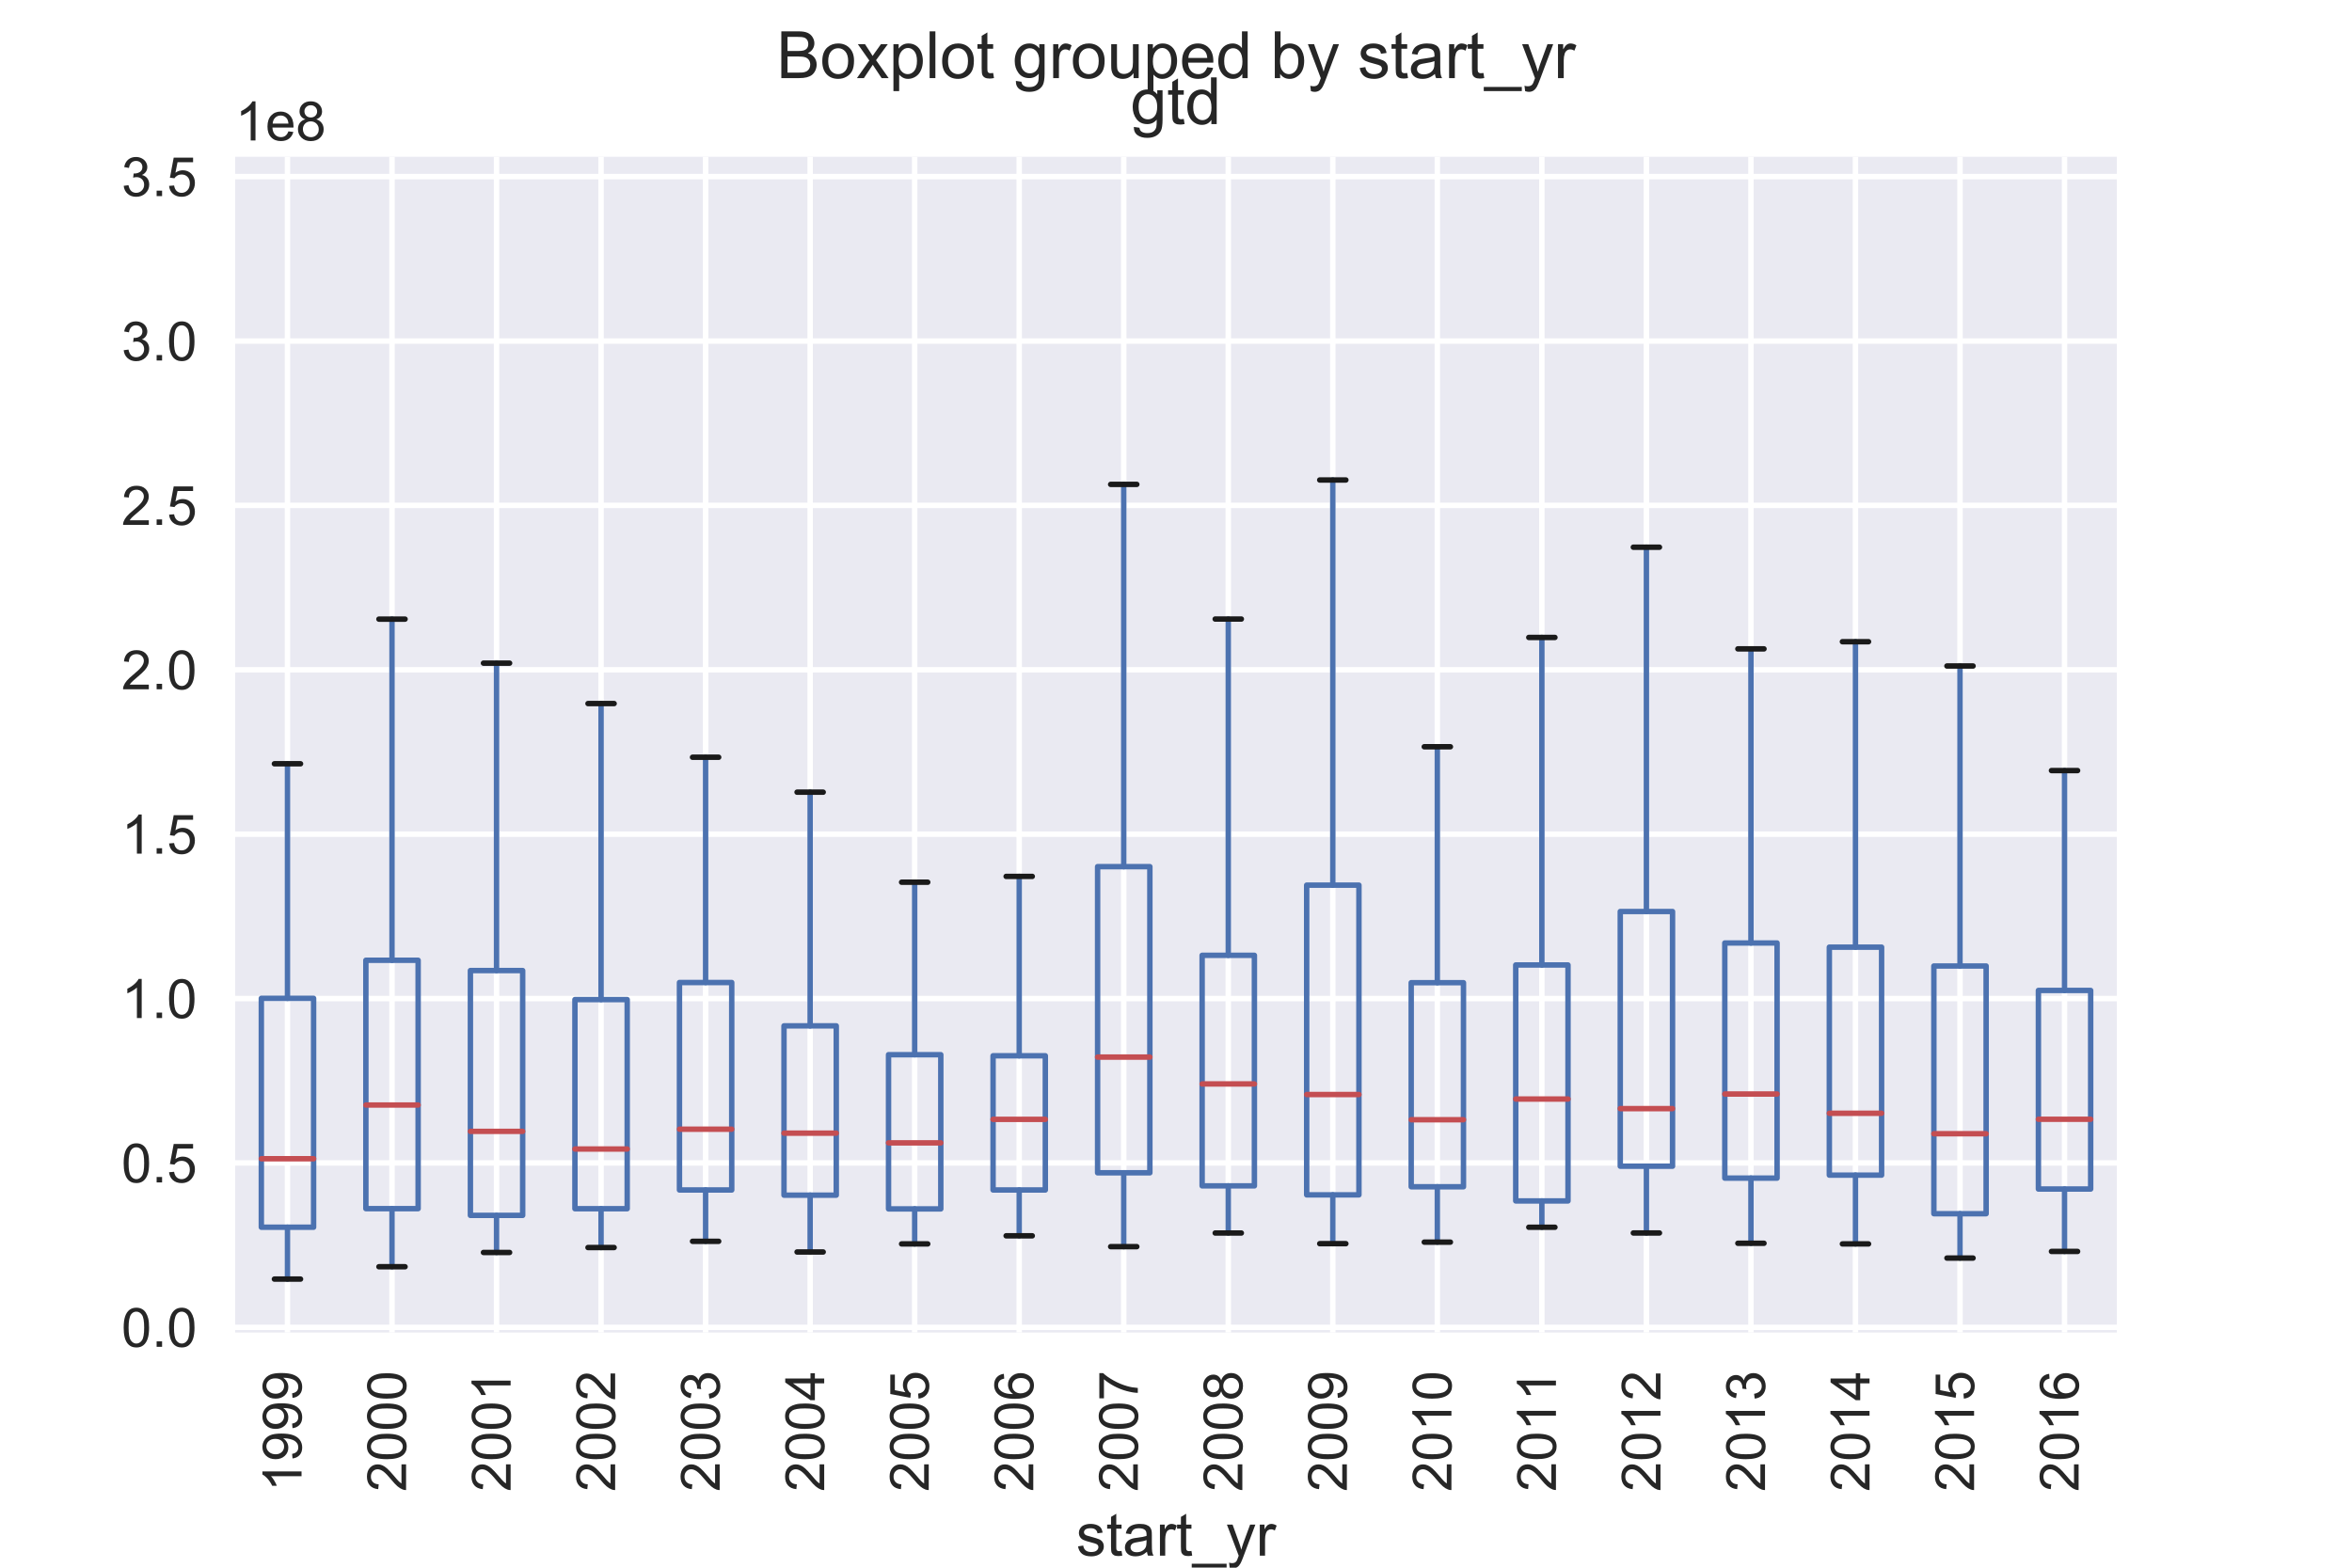 <?xml version="1.0" encoding="utf-8" standalone="no"?>
<!DOCTYPE svg PUBLIC "-//W3C//DTD SVG 1.1//EN"
  "http://www.w3.org/Graphics/SVG/1.1/DTD/svg11.dtd">
<!-- Created with matplotlib (http://matplotlib.org/) -->
<svg height="288pt" version="1.1" viewBox="0 0 432 288" width="432pt" xmlns="http://www.w3.org/2000/svg" xmlns:xlink="http://www.w3.org/1999/xlink">
 <defs>
  <style type="text/css">
*{stroke-linecap:butt;stroke-linejoin:round;}
  </style>
 </defs>
 <g id="figure_1">
  <g id="patch_1">
   <path d="M 0 288 
L 432 288 
L 432 0 
L 0 0 
z
" style="fill:#ffffff;"/>
  </g>
  <g id="axes_1">
   <g id="patch_2">
    <path d="M 43.2 244.8 
L 388.8 244.8 
L 388.8 28.8 
L 43.2 28.8 
z
" style="fill:#eaeaf2;"/>
   </g>
   <g id="matplotlib.axis_1">
    <g id="xtick_1">
     <g id="line2d_1">
      <path clip-path="url(#p17ab1854d0)" d="M 52.8 244.8 
L 52.8 28.8 
" style="fill:none;stroke:#ffffff;stroke-linecap:round;"/>
     </g>
     <g id="line2d_2"/>
     <g id="text_1">
      <!-- 1999 -->
      <defs>
       <path d="M 37.25 0 
L 28.469 0 
L 28.469 56 
Q 25.297 52.984 20.141 49.953 
Q 14.984 46.922 10.891 45.406 
L 10.891 53.906 
Q 18.266 57.375 23.781 62.297 
Q 29.297 67.234 31.594 71.875 
L 37.25 71.875 
z
" id="ArialMT-31"/>
       <path d="M 5.469 16.547 
L 13.922 17.328 
Q 14.984 11.375 18.016 8.688 
Q 21.047 6 25.781 6 
Q 29.828 6 32.875 7.859 
Q 35.938 9.719 37.891 12.812 
Q 39.844 15.922 41.156 21.188 
Q 42.484 26.469 42.484 31.938 
Q 42.484 32.516 42.438 33.688 
Q 39.797 29.5 35.234 26.875 
Q 30.672 24.266 25.344 24.266 
Q 16.453 24.266 10.297 30.703 
Q 4.156 37.156 4.156 47.703 
Q 4.156 58.594 10.578 65.234 
Q 17 71.875 26.656 71.875 
Q 33.641 71.875 39.422 68.109 
Q 45.219 64.359 48.219 57.391 
Q 51.219 50.438 51.219 37.25 
Q 51.219 23.531 48.234 15.406 
Q 45.266 7.281 39.375 3.031 
Q 33.5 -1.219 25.594 -1.219 
Q 17.188 -1.219 11.859 3.438 
Q 6.547 8.109 5.469 16.547 
z
M 41.453 48.141 
Q 41.453 55.719 37.422 60.156 
Q 33.406 64.594 27.734 64.594 
Q 21.875 64.594 17.531 59.812 
Q 13.188 55.031 13.188 47.406 
Q 13.188 40.578 17.312 36.297 
Q 21.438 32.031 27.484 32.031 
Q 33.594 32.031 37.516 36.297 
Q 41.453 40.578 41.453 48.141 
z
" id="ArialMT-39"/>
      </defs>
      <g style="fill:#262626;" transform="translate(55.385 274.044)rotate(-90)scale(0.1 -0.1)">
       <use xlink:href="#ArialMT-31"/>
       <use x="55.615" xlink:href="#ArialMT-39"/>
       <use x="111.23" xlink:href="#ArialMT-39"/>
       <use x="166.846" xlink:href="#ArialMT-39"/>
      </g>
     </g>
    </g>
    <g id="xtick_2">
     <g id="line2d_3">
      <path clip-path="url(#p17ab1854d0)" d="M 72 244.8 
L 72 28.8 
" style="fill:none;stroke:#ffffff;stroke-linecap:round;"/>
     </g>
     <g id="line2d_4"/>
     <g id="text_2">
      <!-- 2000 -->
      <defs>
       <path d="M 50.344 8.453 
L 50.344 0 
L 3.031 0 
Q 2.938 3.172 4.047 6.109 
Q 5.859 10.938 9.828 15.625 
Q 13.812 20.312 21.344 26.469 
Q 33.016 36.031 37.109 41.625 
Q 41.219 47.219 41.219 52.203 
Q 41.219 57.422 37.469 61 
Q 33.734 64.594 27.734 64.594 
Q 21.391 64.594 17.578 60.781 
Q 13.766 56.984 13.719 50.25 
L 4.688 51.172 
Q 5.609 61.281 11.656 66.578 
Q 17.719 71.875 27.938 71.875 
Q 38.234 71.875 44.234 66.156 
Q 50.25 60.453 50.25 52 
Q 50.25 47.703 48.484 43.547 
Q 46.734 39.406 42.656 34.812 
Q 38.578 30.219 29.109 22.219 
Q 21.188 15.578 18.938 13.203 
Q 16.703 10.844 15.234 8.453 
z
" id="ArialMT-32"/>
       <path d="M 4.156 35.297 
Q 4.156 48 6.766 55.734 
Q 9.375 63.484 14.516 67.672 
Q 19.672 71.875 27.484 71.875 
Q 33.25 71.875 37.594 69.547 
Q 41.938 67.234 44.766 62.859 
Q 47.609 58.5 49.219 52.219 
Q 50.828 45.953 50.828 35.297 
Q 50.828 22.703 48.234 14.969 
Q 45.656 7.234 40.5 3 
Q 35.359 -1.219 27.484 -1.219 
Q 17.141 -1.219 11.234 6.203 
Q 4.156 15.141 4.156 35.297 
z
M 13.188 35.297 
Q 13.188 17.672 17.312 11.828 
Q 21.438 6 27.484 6 
Q 33.547 6 37.672 11.859 
Q 41.797 17.719 41.797 35.297 
Q 41.797 52.984 37.672 58.781 
Q 33.547 64.594 27.391 64.594 
Q 21.344 64.594 17.719 59.469 
Q 13.188 52.938 13.188 35.297 
z
" id="ArialMT-30"/>
      </defs>
      <g style="fill:#262626;" transform="translate(74.585 274.044)rotate(-90)scale(0.1 -0.1)">
       <use xlink:href="#ArialMT-32"/>
       <use x="55.615" xlink:href="#ArialMT-30"/>
       <use x="111.23" xlink:href="#ArialMT-30"/>
       <use x="166.846" xlink:href="#ArialMT-30"/>
      </g>
     </g>
    </g>
    <g id="xtick_3">
     <g id="line2d_5">
      <path clip-path="url(#p17ab1854d0)" d="M 91.2 244.8 
L 91.2 28.8 
" style="fill:none;stroke:#ffffff;stroke-linecap:round;"/>
     </g>
     <g id="line2d_6"/>
     <g id="text_3">
      <!-- 2001 -->
      <g style="fill:#262626;" transform="translate(93.785 274.044)rotate(-90)scale(0.1 -0.1)">
       <use xlink:href="#ArialMT-32"/>
       <use x="55.615" xlink:href="#ArialMT-30"/>
       <use x="111.23" xlink:href="#ArialMT-30"/>
       <use x="166.846" xlink:href="#ArialMT-31"/>
      </g>
     </g>
    </g>
    <g id="xtick_4">
     <g id="line2d_7">
      <path clip-path="url(#p17ab1854d0)" d="M 110.4 244.8 
L 110.4 28.8 
" style="fill:none;stroke:#ffffff;stroke-linecap:round;"/>
     </g>
     <g id="line2d_8"/>
     <g id="text_4">
      <!-- 2002 -->
      <g style="fill:#262626;" transform="translate(112.985 274.044)rotate(-90)scale(0.1 -0.1)">
       <use xlink:href="#ArialMT-32"/>
       <use x="55.615" xlink:href="#ArialMT-30"/>
       <use x="111.23" xlink:href="#ArialMT-30"/>
       <use x="166.846" xlink:href="#ArialMT-32"/>
      </g>
     </g>
    </g>
    <g id="xtick_5">
     <g id="line2d_9">
      <path clip-path="url(#p17ab1854d0)" d="M 129.6 244.8 
L 129.6 28.8 
" style="fill:none;stroke:#ffffff;stroke-linecap:round;"/>
     </g>
     <g id="line2d_10"/>
     <g id="text_5">
      <!-- 2003 -->
      <defs>
       <path d="M 4.203 18.891 
L 12.984 20.062 
Q 14.5 12.594 18.141 9.297 
Q 21.781 6 27 6 
Q 33.203 6 37.469 10.297 
Q 41.75 14.594 41.75 20.953 
Q 41.75 27 37.797 30.922 
Q 33.844 34.859 27.734 34.859 
Q 25.25 34.859 21.531 33.891 
L 22.516 41.609 
Q 23.391 41.5 23.922 41.5 
Q 29.547 41.5 34.031 44.422 
Q 38.531 47.359 38.531 53.469 
Q 38.531 58.297 35.25 61.469 
Q 31.984 64.656 26.812 64.656 
Q 21.688 64.656 18.266 61.422 
Q 14.844 58.203 13.875 51.766 
L 5.078 53.328 
Q 6.688 62.156 12.391 67.016 
Q 18.109 71.875 26.609 71.875 
Q 32.469 71.875 37.391 69.359 
Q 42.328 66.844 44.938 62.5 
Q 47.562 58.156 47.562 53.266 
Q 47.562 48.641 45.062 44.828 
Q 42.578 41.016 37.703 38.766 
Q 44.047 37.312 47.562 32.688 
Q 51.078 28.078 51.078 21.141 
Q 51.078 11.766 44.234 5.25 
Q 37.406 -1.266 26.953 -1.266 
Q 17.531 -1.266 11.297 4.344 
Q 5.078 9.969 4.203 18.891 
z
" id="ArialMT-33"/>
      </defs>
      <g style="fill:#262626;" transform="translate(132.185 274.044)rotate(-90)scale(0.1 -0.1)">
       <use xlink:href="#ArialMT-32"/>
       <use x="55.615" xlink:href="#ArialMT-30"/>
       <use x="111.23" xlink:href="#ArialMT-30"/>
       <use x="166.846" xlink:href="#ArialMT-33"/>
      </g>
     </g>
    </g>
    <g id="xtick_6">
     <g id="line2d_11">
      <path clip-path="url(#p17ab1854d0)" d="M 148.8 244.8 
L 148.8 28.8 
" style="fill:none;stroke:#ffffff;stroke-linecap:round;"/>
     </g>
     <g id="line2d_12"/>
     <g id="text_6">
      <!-- 2004 -->
      <defs>
       <path d="M 32.328 0 
L 32.328 17.141 
L 1.266 17.141 
L 1.266 25.203 
L 33.938 71.578 
L 41.109 71.578 
L 41.109 25.203 
L 50.781 25.203 
L 50.781 17.141 
L 41.109 17.141 
L 41.109 0 
z
M 32.328 25.203 
L 32.328 57.469 
L 9.906 25.203 
z
" id="ArialMT-34"/>
      </defs>
      <g style="fill:#262626;" transform="translate(151.385 274.044)rotate(-90)scale(0.1 -0.1)">
       <use xlink:href="#ArialMT-32"/>
       <use x="55.615" xlink:href="#ArialMT-30"/>
       <use x="111.23" xlink:href="#ArialMT-30"/>
       <use x="166.846" xlink:href="#ArialMT-34"/>
      </g>
     </g>
    </g>
    <g id="xtick_7">
     <g id="line2d_13">
      <path clip-path="url(#p17ab1854d0)" d="M 168 244.8 
L 168 28.8 
" style="fill:none;stroke:#ffffff;stroke-linecap:round;"/>
     </g>
     <g id="line2d_14"/>
     <g id="text_7">
      <!-- 2005 -->
      <defs>
       <path d="M 4.156 18.75 
L 13.375 19.531 
Q 14.406 12.797 18.141 9.391 
Q 21.875 6 27.156 6 
Q 33.5 6 37.891 10.781 
Q 42.281 15.578 42.281 23.484 
Q 42.281 31 38.062 35.344 
Q 33.844 39.703 27 39.703 
Q 22.75 39.703 19.328 37.766 
Q 15.922 35.844 13.969 32.766 
L 5.719 33.844 
L 12.641 70.609 
L 48.25 70.609 
L 48.25 62.203 
L 19.672 62.203 
L 15.828 42.969 
Q 22.266 47.469 29.344 47.469 
Q 38.719 47.469 45.156 40.969 
Q 51.609 34.469 51.609 24.266 
Q 51.609 14.547 45.953 7.469 
Q 39.062 -1.219 27.156 -1.219 
Q 17.391 -1.219 11.203 4.25 
Q 5.031 9.719 4.156 18.75 
z
" id="ArialMT-35"/>
      </defs>
      <g style="fill:#262626;" transform="translate(170.585 274.044)rotate(-90)scale(0.1 -0.1)">
       <use xlink:href="#ArialMT-32"/>
       <use x="55.615" xlink:href="#ArialMT-30"/>
       <use x="111.23" xlink:href="#ArialMT-30"/>
       <use x="166.846" xlink:href="#ArialMT-35"/>
      </g>
     </g>
    </g>
    <g id="xtick_8">
     <g id="line2d_15">
      <path clip-path="url(#p17ab1854d0)" d="M 187.2 244.8 
L 187.2 28.8 
" style="fill:none;stroke:#ffffff;stroke-linecap:round;"/>
     </g>
     <g id="line2d_16"/>
     <g id="text_8">
      <!-- 2006 -->
      <defs>
       <path d="M 49.75 54.047 
L 41.016 53.375 
Q 39.844 58.547 37.703 60.891 
Q 34.125 64.656 28.906 64.656 
Q 24.703 64.656 21.531 62.312 
Q 17.391 59.281 14.984 53.469 
Q 12.594 47.656 12.5 36.922 
Q 15.672 41.75 20.266 44.094 
Q 24.859 46.438 29.891 46.438 
Q 38.672 46.438 44.844 39.969 
Q 51.031 33.5 51.031 23.25 
Q 51.031 16.5 48.125 10.719 
Q 45.219 4.938 40.141 1.859 
Q 35.062 -1.219 28.609 -1.219 
Q 17.625 -1.219 10.688 6.859 
Q 3.766 14.938 3.766 33.5 
Q 3.766 54.25 11.422 63.672 
Q 18.109 71.875 29.438 71.875 
Q 37.891 71.875 43.281 67.141 
Q 48.688 62.406 49.75 54.047 
z
M 13.875 23.188 
Q 13.875 18.656 15.797 14.5 
Q 17.719 10.359 21.188 8.172 
Q 24.656 6 28.469 6 
Q 34.031 6 38.031 10.484 
Q 42.047 14.984 42.047 22.703 
Q 42.047 30.125 38.078 34.391 
Q 34.125 38.672 28.125 38.672 
Q 22.172 38.672 18.016 34.391 
Q 13.875 30.125 13.875 23.188 
z
" id="ArialMT-36"/>
      </defs>
      <g style="fill:#262626;" transform="translate(189.785 274.044)rotate(-90)scale(0.1 -0.1)">
       <use xlink:href="#ArialMT-32"/>
       <use x="55.615" xlink:href="#ArialMT-30"/>
       <use x="111.23" xlink:href="#ArialMT-30"/>
       <use x="166.846" xlink:href="#ArialMT-36"/>
      </g>
     </g>
    </g>
    <g id="xtick_9">
     <g id="line2d_17">
      <path clip-path="url(#p17ab1854d0)" d="M 206.4 244.8 
L 206.4 28.8 
" style="fill:none;stroke:#ffffff;stroke-linecap:round;"/>
     </g>
     <g id="line2d_18"/>
     <g id="text_9">
      <!-- 2007 -->
      <defs>
       <path d="M 4.734 62.203 
L 4.734 70.656 
L 51.078 70.656 
L 51.078 63.812 
Q 44.234 56.547 37.516 44.484 
Q 30.812 32.422 27.156 19.672 
Q 24.516 10.688 23.781 0 
L 14.75 0 
Q 14.891 8.453 18.062 20.406 
Q 21.234 32.375 27.172 43.484 
Q 33.109 54.594 39.797 62.203 
z
" id="ArialMT-37"/>
      </defs>
      <g style="fill:#262626;" transform="translate(208.985 274.044)rotate(-90)scale(0.1 -0.1)">
       <use xlink:href="#ArialMT-32"/>
       <use x="55.615" xlink:href="#ArialMT-30"/>
       <use x="111.23" xlink:href="#ArialMT-30"/>
       <use x="166.846" xlink:href="#ArialMT-37"/>
      </g>
     </g>
    </g>
    <g id="xtick_10">
     <g id="line2d_19">
      <path clip-path="url(#p17ab1854d0)" d="M 225.6 244.8 
L 225.6 28.8 
" style="fill:none;stroke:#ffffff;stroke-linecap:round;"/>
     </g>
     <g id="line2d_20"/>
     <g id="text_10">
      <!-- 2008 -->
      <defs>
       <path d="M 17.672 38.812 
Q 12.203 40.828 9.562 44.531 
Q 6.938 48.25 6.938 53.422 
Q 6.938 61.234 12.547 66.547 
Q 18.172 71.875 27.484 71.875 
Q 36.859 71.875 42.578 66.422 
Q 48.297 60.984 48.297 53.172 
Q 48.297 48.188 45.672 44.5 
Q 43.062 40.828 37.75 38.812 
Q 44.344 36.672 47.781 31.875 
Q 51.219 27.094 51.219 20.453 
Q 51.219 11.281 44.719 5.031 
Q 38.234 -1.219 27.641 -1.219 
Q 17.047 -1.219 10.547 5.047 
Q 4.047 11.328 4.047 20.703 
Q 4.047 27.688 7.594 32.391 
Q 11.141 37.109 17.672 38.812 
z
M 15.922 53.719 
Q 15.922 48.641 19.188 45.406 
Q 22.469 42.188 27.688 42.188 
Q 32.766 42.188 36.016 45.375 
Q 39.266 48.578 39.266 53.219 
Q 39.266 58.062 35.906 61.359 
Q 32.562 64.656 27.594 64.656 
Q 22.562 64.656 19.234 61.422 
Q 15.922 58.203 15.922 53.719 
z
M 13.094 20.656 
Q 13.094 16.891 14.875 13.375 
Q 16.656 9.859 20.172 7.922 
Q 23.688 6 27.734 6 
Q 34.031 6 38.125 10.047 
Q 42.234 14.109 42.234 20.359 
Q 42.234 26.703 38.016 30.859 
Q 33.797 35.016 27.438 35.016 
Q 21.234 35.016 17.156 30.906 
Q 13.094 26.812 13.094 20.656 
z
" id="ArialMT-38"/>
      </defs>
      <g style="fill:#262626;" transform="translate(228.185 274.044)rotate(-90)scale(0.1 -0.1)">
       <use xlink:href="#ArialMT-32"/>
       <use x="55.615" xlink:href="#ArialMT-30"/>
       <use x="111.23" xlink:href="#ArialMT-30"/>
       <use x="166.846" xlink:href="#ArialMT-38"/>
      </g>
     </g>
    </g>
    <g id="xtick_11">
     <g id="line2d_21">
      <path clip-path="url(#p17ab1854d0)" d="M 244.8 244.8 
L 244.8 28.8 
" style="fill:none;stroke:#ffffff;stroke-linecap:round;"/>
     </g>
     <g id="line2d_22"/>
     <g id="text_11">
      <!-- 2009 -->
      <g style="fill:#262626;" transform="translate(247.385 274.044)rotate(-90)scale(0.1 -0.1)">
       <use xlink:href="#ArialMT-32"/>
       <use x="55.615" xlink:href="#ArialMT-30"/>
       <use x="111.23" xlink:href="#ArialMT-30"/>
       <use x="166.846" xlink:href="#ArialMT-39"/>
      </g>
     </g>
    </g>
    <g id="xtick_12">
     <g id="line2d_23">
      <path clip-path="url(#p17ab1854d0)" d="M 264 244.8 
L 264 28.8 
" style="fill:none;stroke:#ffffff;stroke-linecap:round;"/>
     </g>
     <g id="line2d_24"/>
     <g id="text_12">
      <!-- 2010 -->
      <g style="fill:#262626;" transform="translate(266.585 274.044)rotate(-90)scale(0.1 -0.1)">
       <use xlink:href="#ArialMT-32"/>
       <use x="55.615" xlink:href="#ArialMT-30"/>
       <use x="111.23" xlink:href="#ArialMT-31"/>
       <use x="166.846" xlink:href="#ArialMT-30"/>
      </g>
     </g>
    </g>
    <g id="xtick_13">
     <g id="line2d_25">
      <path clip-path="url(#p17ab1854d0)" d="M 283.2 244.8 
L 283.2 28.8 
" style="fill:none;stroke:#ffffff;stroke-linecap:round;"/>
     </g>
     <g id="line2d_26"/>
     <g id="text_13">
      <!-- 2011 -->
      <g style="fill:#262626;" transform="translate(285.785 274.033)rotate(-90)scale(0.1 -0.1)">
       <use xlink:href="#ArialMT-32"/>
       <use x="55.615" xlink:href="#ArialMT-30"/>
       <use x="111.23" xlink:href="#ArialMT-31"/>
       <use x="166.736" xlink:href="#ArialMT-31"/>
      </g>
     </g>
    </g>
    <g id="xtick_14">
     <g id="line2d_27">
      <path clip-path="url(#p17ab1854d0)" d="M 302.4 244.8 
L 302.4 28.8 
" style="fill:none;stroke:#ffffff;stroke-linecap:round;"/>
     </g>
     <g id="line2d_28"/>
     <g id="text_14">
      <!-- 2012 -->
      <g style="fill:#262626;" transform="translate(304.985 274.044)rotate(-90)scale(0.1 -0.1)">
       <use xlink:href="#ArialMT-32"/>
       <use x="55.615" xlink:href="#ArialMT-30"/>
       <use x="111.23" xlink:href="#ArialMT-31"/>
       <use x="166.846" xlink:href="#ArialMT-32"/>
      </g>
     </g>
    </g>
    <g id="xtick_15">
     <g id="line2d_29">
      <path clip-path="url(#p17ab1854d0)" d="M 321.6 244.8 
L 321.6 28.8 
" style="fill:none;stroke:#ffffff;stroke-linecap:round;"/>
     </g>
     <g id="line2d_30"/>
     <g id="text_15">
      <!-- 2013 -->
      <g style="fill:#262626;" transform="translate(324.185 274.044)rotate(-90)scale(0.1 -0.1)">
       <use xlink:href="#ArialMT-32"/>
       <use x="55.615" xlink:href="#ArialMT-30"/>
       <use x="111.23" xlink:href="#ArialMT-31"/>
       <use x="166.846" xlink:href="#ArialMT-33"/>
      </g>
     </g>
    </g>
    <g id="xtick_16">
     <g id="line2d_31">
      <path clip-path="url(#p17ab1854d0)" d="M 340.8 244.8 
L 340.8 28.8 
" style="fill:none;stroke:#ffffff;stroke-linecap:round;"/>
     </g>
     <g id="line2d_32"/>
     <g id="text_16">
      <!-- 2014 -->
      <g style="fill:#262626;" transform="translate(343.385 274.044)rotate(-90)scale(0.1 -0.1)">
       <use xlink:href="#ArialMT-32"/>
       <use x="55.615" xlink:href="#ArialMT-30"/>
       <use x="111.23" xlink:href="#ArialMT-31"/>
       <use x="166.846" xlink:href="#ArialMT-34"/>
      </g>
     </g>
    </g>
    <g id="xtick_17">
     <g id="line2d_33">
      <path clip-path="url(#p17ab1854d0)" d="M 360 244.8 
L 360 28.8 
" style="fill:none;stroke:#ffffff;stroke-linecap:round;"/>
     </g>
     <g id="line2d_34"/>
     <g id="text_17">
      <!-- 2015 -->
      <g style="fill:#262626;" transform="translate(362.585 274.044)rotate(-90)scale(0.1 -0.1)">
       <use xlink:href="#ArialMT-32"/>
       <use x="55.615" xlink:href="#ArialMT-30"/>
       <use x="111.23" xlink:href="#ArialMT-31"/>
       <use x="166.846" xlink:href="#ArialMT-35"/>
      </g>
     </g>
    </g>
    <g id="xtick_18">
     <g id="line2d_35">
      <path clip-path="url(#p17ab1854d0)" d="M 379.2 244.8 
L 379.2 28.8 
" style="fill:none;stroke:#ffffff;stroke-linecap:round;"/>
     </g>
     <g id="line2d_36"/>
     <g id="text_18">
      <!-- 2016 -->
      <g style="fill:#262626;" transform="translate(381.785 274.044)rotate(-90)scale(0.1 -0.1)">
       <use xlink:href="#ArialMT-32"/>
       <use x="55.615" xlink:href="#ArialMT-30"/>
       <use x="111.23" xlink:href="#ArialMT-31"/>
       <use x="166.846" xlink:href="#ArialMT-36"/>
      </g>
     </g>
    </g>
    <g id="text_19">
     <!-- start_yr -->
     <defs>
      <path d="M 3.078 15.484 
L 11.766 16.844 
Q 12.5 11.625 15.844 8.844 
Q 19.188 6.062 25.203 6.062 
Q 31.25 6.062 34.172 8.516 
Q 37.109 10.984 37.109 14.312 
Q 37.109 17.281 34.516 19 
Q 32.719 20.172 25.531 21.969 
Q 15.875 24.422 12.141 26.203 
Q 8.406 27.984 6.469 31.125 
Q 4.547 34.281 4.547 38.094 
Q 4.547 41.547 6.125 44.5 
Q 7.719 47.469 10.453 49.422 
Q 12.5 50.922 16.031 51.969 
Q 19.578 53.031 23.641 53.031 
Q 29.734 53.031 34.344 51.266 
Q 38.969 49.516 41.156 46.5 
Q 43.359 43.5 44.188 38.484 
L 35.594 37.312 
Q 35.016 41.312 32.203 43.547 
Q 29.391 45.797 24.266 45.797 
Q 18.219 45.797 15.625 43.797 
Q 13.031 41.797 13.031 39.109 
Q 13.031 37.406 14.109 36.031 
Q 15.188 34.625 17.484 33.688 
Q 18.797 33.203 25.25 31.453 
Q 34.578 28.953 38.25 27.359 
Q 41.938 25.781 44.031 22.75 
Q 46.141 19.734 46.141 15.234 
Q 46.141 10.844 43.578 6.953 
Q 41.016 3.078 36.172 0.953 
Q 31.344 -1.172 25.25 -1.172 
Q 15.141 -1.172 9.844 3.031 
Q 4.547 7.234 3.078 15.484 
z
" id="ArialMT-73"/>
      <path d="M 25.781 7.859 
L 27.047 0.094 
Q 23.344 -0.688 20.406 -0.688 
Q 15.625 -0.688 12.984 0.828 
Q 10.359 2.344 9.281 4.812 
Q 8.203 7.281 8.203 15.188 
L 8.203 45.016 
L 1.766 45.016 
L 1.766 51.859 
L 8.203 51.859 
L 8.203 64.703 
L 16.938 69.969 
L 16.938 51.859 
L 25.781 51.859 
L 25.781 45.016 
L 16.938 45.016 
L 16.938 14.703 
Q 16.938 10.938 17.406 9.859 
Q 17.875 8.797 18.922 8.156 
Q 19.969 7.516 21.922 7.516 
Q 23.391 7.516 25.781 7.859 
z
" id="ArialMT-74"/>
      <path d="M 40.438 6.391 
Q 35.547 2.25 31.031 0.531 
Q 26.516 -1.172 21.344 -1.172 
Q 12.797 -1.172 8.203 3 
Q 3.609 7.172 3.609 13.672 
Q 3.609 17.484 5.344 20.625 
Q 7.078 23.781 9.891 25.688 
Q 12.703 27.594 16.219 28.562 
Q 18.797 29.25 24.031 29.891 
Q 34.672 31.156 39.703 32.906 
Q 39.75 34.719 39.75 35.203 
Q 39.75 40.578 37.25 42.781 
Q 33.891 45.75 27.25 45.75 
Q 21.047 45.75 18.094 43.578 
Q 15.141 41.406 13.719 35.891 
L 5.125 37.062 
Q 6.297 42.578 8.984 45.969 
Q 11.672 49.359 16.75 51.188 
Q 21.828 53.031 28.516 53.031 
Q 35.156 53.031 39.297 51.469 
Q 43.453 49.906 45.406 47.531 
Q 47.359 45.172 48.141 41.547 
Q 48.578 39.312 48.578 33.453 
L 48.578 21.734 
Q 48.578 9.469 49.141 6.219 
Q 49.703 2.984 51.375 0 
L 42.188 0 
Q 40.828 2.734 40.438 6.391 
z
M 39.703 26.031 
Q 34.906 24.078 25.344 22.703 
Q 19.922 21.922 17.672 20.938 
Q 15.438 19.969 14.203 18.094 
Q 12.984 16.219 12.984 13.922 
Q 12.984 10.406 15.641 8.062 
Q 18.312 5.719 23.438 5.719 
Q 28.516 5.719 32.469 7.938 
Q 36.422 10.156 38.281 14.016 
Q 39.703 17 39.703 22.797 
z
" id="ArialMT-61"/>
      <path d="M 6.5 0 
L 6.5 51.859 
L 14.406 51.859 
L 14.406 44 
Q 17.438 49.516 20 51.266 
Q 22.562 53.031 25.641 53.031 
Q 30.078 53.031 34.672 50.203 
L 31.641 42.047 
Q 28.422 43.953 25.203 43.953 
Q 22.312 43.953 20.016 42.219 
Q 17.719 40.484 16.75 37.406 
Q 15.281 32.719 15.281 27.156 
L 15.281 0 
z
" id="ArialMT-72"/>
      <path d="M -1.516 -19.875 
L -1.516 -13.531 
L 56.734 -13.531 
L 56.734 -19.875 
z
" id="ArialMT-5f"/>
      <path d="M 6.203 -19.969 
L 5.219 -11.719 
Q 8.109 -12.5 10.25 -12.5 
Q 13.188 -12.5 14.938 -11.516 
Q 16.703 -10.547 17.828 -8.797 
Q 18.656 -7.469 20.516 -2.25 
Q 20.75 -1.516 21.297 -0.094 
L 1.609 51.859 
L 11.078 51.859 
L 21.875 21.828 
Q 23.969 16.109 25.641 9.812 
Q 27.156 15.875 29.25 21.625 
L 40.328 51.859 
L 49.125 51.859 
L 29.391 -0.875 
Q 26.219 -9.422 24.469 -12.641 
Q 22.125 -17 19.094 -19.016 
Q 16.062 -21.047 11.859 -21.047 
Q 9.328 -21.047 6.203 -19.969 
z
" id="ArialMT-79"/>
     </defs>
     <g style="fill:#262626;" transform="translate(197.664 285.788)scale(0.11 -0.11)">
      <use xlink:href="#ArialMT-73"/>
      <use x="50" xlink:href="#ArialMT-74"/>
      <use x="77.783" xlink:href="#ArialMT-61"/>
      <use x="133.398" xlink:href="#ArialMT-72"/>
      <use x="166.699" xlink:href="#ArialMT-74"/>
      <use x="194.482" xlink:href="#ArialMT-5f"/>
      <use x="250.098" xlink:href="#ArialMT-79"/>
      <use x="300.098" xlink:href="#ArialMT-72"/>
     </g>
    </g>
   </g>
   <g id="matplotlib.axis_2">
    <g id="ytick_1">
     <g id="line2d_37">
      <path clip-path="url(#p17ab1854d0)" d="M 43.2 243.845 
L 388.8 243.845 
" style="fill:none;stroke:#ffffff;stroke-linecap:round;"/>
     </g>
     <g id="line2d_38"/>
     <g id="text_20">
      <!-- 0.0 -->
      <defs>
       <path d="M 9.078 0 
L 9.078 10.016 
L 19.094 10.016 
L 19.094 0 
z
" id="ArialMT-2e"/>
      </defs>
      <g style="fill:#262626;" transform="translate(22.3 247.424)scale(0.1 -0.1)">
       <use xlink:href="#ArialMT-30"/>
       <use x="55.615" xlink:href="#ArialMT-2e"/>
       <use x="83.398" xlink:href="#ArialMT-30"/>
      </g>
     </g>
    </g>
    <g id="ytick_2">
     <g id="line2d_39">
      <path clip-path="url(#p17ab1854d0)" d="M 43.2 213.646 
L 388.8 213.646 
" style="fill:none;stroke:#ffffff;stroke-linecap:round;"/>
     </g>
     <g id="line2d_40"/>
     <g id="text_21">
      <!-- 0.5 -->
      <g style="fill:#262626;" transform="translate(22.3 217.225)scale(0.1 -0.1)">
       <use xlink:href="#ArialMT-30"/>
       <use x="55.615" xlink:href="#ArialMT-2e"/>
       <use x="83.398" xlink:href="#ArialMT-35"/>
      </g>
     </g>
    </g>
    <g id="ytick_3">
     <g id="line2d_41">
      <path clip-path="url(#p17ab1854d0)" d="M 43.2 183.446 
L 388.8 183.446 
" style="fill:none;stroke:#ffffff;stroke-linecap:round;"/>
     </g>
     <g id="line2d_42"/>
     <g id="text_22">
      <!-- 1.0 -->
      <g style="fill:#262626;" transform="translate(22.3 187.025)scale(0.1 -0.1)">
       <use xlink:href="#ArialMT-31"/>
       <use x="55.615" xlink:href="#ArialMT-2e"/>
       <use x="83.398" xlink:href="#ArialMT-30"/>
      </g>
     </g>
    </g>
    <g id="ytick_4">
     <g id="line2d_43">
      <path clip-path="url(#p17ab1854d0)" d="M 43.2 153.247 
L 388.8 153.247 
" style="fill:none;stroke:#ffffff;stroke-linecap:round;"/>
     </g>
     <g id="line2d_44"/>
     <g id="text_23">
      <!-- 1.5 -->
      <g style="fill:#262626;" transform="translate(22.3 156.826)scale(0.1 -0.1)">
       <use xlink:href="#ArialMT-31"/>
       <use x="55.615" xlink:href="#ArialMT-2e"/>
       <use x="83.398" xlink:href="#ArialMT-35"/>
      </g>
     </g>
    </g>
    <g id="ytick_5">
     <g id="line2d_45">
      <path clip-path="url(#p17ab1854d0)" d="M 43.2 123.047 
L 388.8 123.047 
" style="fill:none;stroke:#ffffff;stroke-linecap:round;"/>
     </g>
     <g id="line2d_46"/>
     <g id="text_24">
      <!-- 2.0 -->
      <g style="fill:#262626;" transform="translate(22.3 126.626)scale(0.1 -0.1)">
       <use xlink:href="#ArialMT-32"/>
       <use x="55.615" xlink:href="#ArialMT-2e"/>
       <use x="83.398" xlink:href="#ArialMT-30"/>
      </g>
     </g>
    </g>
    <g id="ytick_6">
     <g id="line2d_47">
      <path clip-path="url(#p17ab1854d0)" d="M 43.2 92.848 
L 388.8 92.848 
" style="fill:none;stroke:#ffffff;stroke-linecap:round;"/>
     </g>
     <g id="line2d_48"/>
     <g id="text_25">
      <!-- 2.5 -->
      <g style="fill:#262626;" transform="translate(22.3 96.427)scale(0.1 -0.1)">
       <use xlink:href="#ArialMT-32"/>
       <use x="55.615" xlink:href="#ArialMT-2e"/>
       <use x="83.398" xlink:href="#ArialMT-35"/>
      </g>
     </g>
    </g>
    <g id="ytick_7">
     <g id="line2d_49">
      <path clip-path="url(#p17ab1854d0)" d="M 43.2 62.648 
L 388.8 62.648 
" style="fill:none;stroke:#ffffff;stroke-linecap:round;"/>
     </g>
     <g id="line2d_50"/>
     <g id="text_26">
      <!-- 3.0 -->
      <g style="fill:#262626;" transform="translate(22.3 66.227)scale(0.1 -0.1)">
       <use xlink:href="#ArialMT-33"/>
       <use x="55.615" xlink:href="#ArialMT-2e"/>
       <use x="83.398" xlink:href="#ArialMT-30"/>
      </g>
     </g>
    </g>
    <g id="ytick_8">
     <g id="line2d_51">
      <path clip-path="url(#p17ab1854d0)" d="M 43.2 32.449 
L 388.8 32.449 
" style="fill:none;stroke:#ffffff;stroke-linecap:round;"/>
     </g>
     <g id="line2d_52"/>
     <g id="text_27">
      <!-- 3.5 -->
      <g style="fill:#262626;" transform="translate(22.3 36.027)scale(0.1 -0.1)">
       <use xlink:href="#ArialMT-33"/>
       <use x="55.615" xlink:href="#ArialMT-2e"/>
       <use x="83.398" xlink:href="#ArialMT-35"/>
      </g>
     </g>
    </g>
    <g id="text_28">
     <!-- 1e8 -->
     <defs>
      <path d="M 42.094 16.703 
L 51.172 15.578 
Q 49.031 7.625 43.219 3.219 
Q 37.406 -1.172 28.375 -1.172 
Q 17 -1.172 10.328 5.828 
Q 3.656 12.844 3.656 25.484 
Q 3.656 38.578 10.391 45.797 
Q 17.141 53.031 27.875 53.031 
Q 38.281 53.031 44.875 45.953 
Q 51.469 38.875 51.469 26.031 
Q 51.469 25.25 51.422 23.688 
L 12.75 23.688 
Q 13.234 15.141 17.578 10.594 
Q 21.922 6.062 28.422 6.062 
Q 33.25 6.062 36.672 8.594 
Q 40.094 11.141 42.094 16.703 
z
M 13.234 30.906 
L 42.188 30.906 
Q 41.609 37.453 38.875 40.719 
Q 34.672 45.797 27.984 45.797 
Q 21.922 45.797 17.797 41.75 
Q 13.672 37.703 13.234 30.906 
z
" id="ArialMT-65"/>
     </defs>
     <g style="fill:#262626;" transform="translate(43.2 25.8)scale(0.1 -0.1)">
      <use xlink:href="#ArialMT-31"/>
      <use x="55.615" xlink:href="#ArialMT-65"/>
      <use x="111.23" xlink:href="#ArialMT-38"/>
     </g>
    </g>
   </g>
   <g id="line2d_53">
    <path clip-path="url(#p17ab1854d0)" d="M 48 225.454 
L 57.6 225.454 
L 57.6 183.403 
L 48 183.403 
L 48 225.454 
" style="fill:none;stroke:#4c72b0;stroke-linecap:round;"/>
   </g>
   <g id="line2d_54">
    <path clip-path="url(#p17ab1854d0)" d="M 52.8 225.454 
L 52.8 234.982 
" style="fill:none;stroke:#4c72b0;stroke-linecap:round;"/>
   </g>
   <g id="line2d_55">
    <path clip-path="url(#p17ab1854d0)" d="M 52.8 183.403 
L 52.8 140.312 
" style="fill:none;stroke:#4c72b0;stroke-linecap:round;"/>
   </g>
   <g id="line2d_56">
    <path clip-path="url(#p17ab1854d0)" d="M 50.4 234.982 
L 55.2 234.982 
" style="fill:none;stroke:#1a1a1a;stroke-linecap:round;"/>
   </g>
   <g id="line2d_57">
    <path clip-path="url(#p17ab1854d0)" d="M 50.4 140.312 
L 55.2 140.312 
" style="fill:none;stroke:#1a1a1a;stroke-linecap:round;"/>
   </g>
   <g id="line2d_58">
    <defs>
     <path d="M 0 3 
C 0.796 3 1.559 2.684 2.121 2.121 
C 2.684 1.559 3 0.796 3 0 
C 3 -0.796 2.684 -1.559 2.121 -2.121 
C 1.559 -2.684 0.796 -3 0 -3 
C -0.796 -3 -1.559 -2.684 -2.121 -2.121 
C -2.684 -1.559 -3 -0.796 -3 0 
C -3 0.796 -2.684 1.559 -2.121 2.121 
C -1.559 2.684 -0.796 3 0 3 
z
" id="m9f5c5e31d5"/>
    </defs>
    <g clip-path="url(#p17ab1854d0)">
     <use style="fill:none;" x="52.8" xlink:href="#m9f5c5e31d5" y="119.867"/>
     <use style="fill:none;" x="52.8" xlink:href="#m9f5c5e31d5" y="66.61"/>
     <use style="fill:none;" x="52.8" xlink:href="#m9f5c5e31d5" y="95.353"/>
    </g>
   </g>
   <g id="line2d_59">
    <path clip-path="url(#p17ab1854d0)" d="M 67.2 222.038 
L 76.8 222.038 
L 76.8 176.412 
L 67.2 176.412 
L 67.2 222.038 
" style="fill:none;stroke:#4c72b0;stroke-linecap:round;"/>
   </g>
   <g id="line2d_60">
    <path clip-path="url(#p17ab1854d0)" d="M 72 222.038 
L 72 232.714 
" style="fill:none;stroke:#4c72b0;stroke-linecap:round;"/>
   </g>
   <g id="line2d_61">
    <path clip-path="url(#p17ab1854d0)" d="M 72 176.412 
L 72 113.74 
" style="fill:none;stroke:#4c72b0;stroke-linecap:round;"/>
   </g>
   <g id="line2d_62">
    <path clip-path="url(#p17ab1854d0)" d="M 69.6 232.714 
L 74.4 232.714 
" style="fill:none;stroke:#1a1a1a;stroke-linecap:round;"/>
   </g>
   <g id="line2d_63">
    <path clip-path="url(#p17ab1854d0)" d="M 69.6 113.74 
L 74.4 113.74 
" style="fill:none;stroke:#1a1a1a;stroke-linecap:round;"/>
   </g>
   <g id="line2d_64">
    <g clip-path="url(#p17ab1854d0)">
     <use style="fill:none;" x="72" xlink:href="#m9f5c5e31d5" y="102.793"/>
     <use style="fill:none;" x="72" xlink:href="#m9f5c5e31d5" y="86.781"/>
    </g>
   </g>
   <g id="line2d_65">
    <path clip-path="url(#p17ab1854d0)" d="M 86.4 223.278 
L 96 223.278 
L 96 178.302 
L 86.4 178.302 
L 86.4 223.278 
" style="fill:none;stroke:#4c72b0;stroke-linecap:round;"/>
   </g>
   <g id="line2d_66">
    <path clip-path="url(#p17ab1854d0)" d="M 91.2 223.278 
L 91.2 230.092 
" style="fill:none;stroke:#4c72b0;stroke-linecap:round;"/>
   </g>
   <g id="line2d_67">
    <path clip-path="url(#p17ab1854d0)" d="M 91.2 178.302 
L 91.2 121.827 
" style="fill:none;stroke:#4c72b0;stroke-linecap:round;"/>
   </g>
   <g id="line2d_68">
    <path clip-path="url(#p17ab1854d0)" d="M 88.8 230.092 
L 93.6 230.092 
" style="fill:none;stroke:#1a1a1a;stroke-linecap:round;"/>
   </g>
   <g id="line2d_69">
    <path clip-path="url(#p17ab1854d0)" d="M 88.8 121.827 
L 93.6 121.827 
" style="fill:none;stroke:#1a1a1a;stroke-linecap:round;"/>
   </g>
   <g id="line2d_70">
    <g clip-path="url(#p17ab1854d0)">
     <use style="fill:none;" x="91.2" xlink:href="#m9f5c5e31d5" y="89.3"/>
     <use style="fill:none;" x="91.2" xlink:href="#m9f5c5e31d5" y="54.587"/>
     <use style="fill:none;" x="91.2" xlink:href="#m9f5c5e31d5" y="107.307"/>
     <use style="fill:none;" x="91.2" xlink:href="#m9f5c5e31d5" y="82.178"/>
     <use style="fill:none;" x="91.2" xlink:href="#m9f5c5e31d5" y="52.067"/>
    </g>
   </g>
   <g id="line2d_71">
    <path clip-path="url(#p17ab1854d0)" d="M 105.6 222.053 
L 115.2 222.053 
L 115.2 183.633 
L 105.6 183.633 
L 105.6 222.053 
" style="fill:none;stroke:#4c72b0;stroke-linecap:round;"/>
   </g>
   <g id="line2d_72">
    <path clip-path="url(#p17ab1854d0)" d="M 110.4 222.053 
L 110.4 229.184 
" style="fill:none;stroke:#4c72b0;stroke-linecap:round;"/>
   </g>
   <g id="line2d_73">
    <path clip-path="url(#p17ab1854d0)" d="M 110.4 183.633 
L 110.4 129.251 
" style="fill:none;stroke:#4c72b0;stroke-linecap:round;"/>
   </g>
   <g id="line2d_74">
    <path clip-path="url(#p17ab1854d0)" d="M 108 229.184 
L 112.8 229.184 
" style="fill:none;stroke:#1a1a1a;stroke-linecap:round;"/>
   </g>
   <g id="line2d_75">
    <path clip-path="url(#p17ab1854d0)" d="M 108 129.251 
L 112.8 129.251 
" style="fill:none;stroke:#1a1a1a;stroke-linecap:round;"/>
   </g>
   <g id="line2d_76">
    <g clip-path="url(#p17ab1854d0)">
     <use style="fill:none;" x="110.4" xlink:href="#m9f5c5e31d5" y="106.156"/>
     <use style="fill:none;" x="110.4" xlink:href="#m9f5c5e31d5" y="85.607"/>
     <use style="fill:none;" x="110.4" xlink:href="#m9f5c5e31d5" y="38.618"/>
     <use style="fill:none;" x="110.4" xlink:href="#m9f5c5e31d5" y="115.214"/>
     <use style="fill:none;" x="110.4" xlink:href="#m9f5c5e31d5" y="98.019"/>
     <use style="fill:none;" x="110.4" xlink:href="#m9f5c5e31d5" y="61.329"/>
    </g>
   </g>
   <g id="line2d_77">
    <path clip-path="url(#p17ab1854d0)" d="M 124.8 218.613 
L 134.4 218.613 
L 134.4 180.498 
L 124.8 180.498 
L 124.8 218.613 
" style="fill:none;stroke:#4c72b0;stroke-linecap:round;"/>
   </g>
   <g id="line2d_78">
    <path clip-path="url(#p17ab1854d0)" d="M 129.6 218.613 
L 129.6 228.041 
" style="fill:none;stroke:#4c72b0;stroke-linecap:round;"/>
   </g>
   <g id="line2d_79">
    <path clip-path="url(#p17ab1854d0)" d="M 129.6 180.498 
L 129.6 139.114 
" style="fill:none;stroke:#4c72b0;stroke-linecap:round;"/>
   </g>
   <g id="line2d_80">
    <path clip-path="url(#p17ab1854d0)" d="M 127.2 228.041 
L 132 228.041 
" style="fill:none;stroke:#1a1a1a;stroke-linecap:round;"/>
   </g>
   <g id="line2d_81">
    <path clip-path="url(#p17ab1854d0)" d="M 127.2 139.114 
L 132 139.114 
" style="fill:none;stroke:#1a1a1a;stroke-linecap:round;"/>
   </g>
   <g id="line2d_82">
    <g clip-path="url(#p17ab1854d0)">
     <use style="fill:none;" x="129.6" xlink:href="#m9f5c5e31d5" y="114.018"/>
     <use style="fill:none;" x="129.6" xlink:href="#m9f5c5e31d5" y="73.81"/>
     <use style="fill:none;" x="129.6" xlink:href="#m9f5c5e31d5" y="38.661"/>
     <use style="fill:none;" x="129.6" xlink:href="#m9f5c5e31d5" y="97.247"/>
     <use style="fill:none;" x="129.6" xlink:href="#m9f5c5e31d5" y="59.378"/>
    </g>
   </g>
   <g id="line2d_83">
    <path clip-path="url(#p17ab1854d0)" d="M 144 219.562 
L 153.6 219.562 
L 153.6 188.463 
L 144 188.463 
L 144 219.562 
" style="fill:none;stroke:#4c72b0;stroke-linecap:round;"/>
   </g>
   <g id="line2d_84">
    <path clip-path="url(#p17ab1854d0)" d="M 148.8 219.562 
L 148.8 230.003 
" style="fill:none;stroke:#4c72b0;stroke-linecap:round;"/>
   </g>
   <g id="line2d_85">
    <path clip-path="url(#p17ab1854d0)" d="M 148.8 188.463 
L 148.8 145.531 
" style="fill:none;stroke:#4c72b0;stroke-linecap:round;"/>
   </g>
   <g id="line2d_86">
    <path clip-path="url(#p17ab1854d0)" d="M 146.4 230.003 
L 151.2 230.003 
" style="fill:none;stroke:#1a1a1a;stroke-linecap:round;"/>
   </g>
   <g id="line2d_87">
    <path clip-path="url(#p17ab1854d0)" d="M 146.4 145.531 
L 151.2 145.531 
" style="fill:none;stroke:#1a1a1a;stroke-linecap:round;"/>
   </g>
   <g id="line2d_88">
    <g clip-path="url(#p17ab1854d0)">
     <use style="fill:none;" x="148.8" xlink:href="#m9f5c5e31d5" y="137.437"/>
     <use style="fill:none;" x="148.8" xlink:href="#m9f5c5e31d5" y="93.23"/>
     <use style="fill:none;" x="148.8" xlink:href="#m9f5c5e31d5" y="75.211"/>
     <use style="fill:none;" x="148.8" xlink:href="#m9f5c5e31d5" y="139.35"/>
     <use style="fill:none;" x="148.8" xlink:href="#m9f5c5e31d5" y="131.056"/>
     <use style="fill:none;" x="148.8" xlink:href="#m9f5c5e31d5" y="85.937"/>
    </g>
   </g>
   <g id="line2d_89">
    <path clip-path="url(#p17ab1854d0)" d="M 163.2 222.087 
L 172.8 222.087 
L 172.8 193.756 
L 163.2 193.756 
L 163.2 222.087 
" style="fill:none;stroke:#4c72b0;stroke-linecap:round;"/>
   </g>
   <g id="line2d_90">
    <path clip-path="url(#p17ab1854d0)" d="M 168 222.087 
L 168 228.519 
" style="fill:none;stroke:#4c72b0;stroke-linecap:round;"/>
   </g>
   <g id="line2d_91">
    <path clip-path="url(#p17ab1854d0)" d="M 168 193.756 
L 168 162.073 
" style="fill:none;stroke:#4c72b0;stroke-linecap:round;"/>
   </g>
   <g id="line2d_92">
    <path clip-path="url(#p17ab1854d0)" d="M 165.6 228.519 
L 170.4 228.519 
" style="fill:none;stroke:#1a1a1a;stroke-linecap:round;"/>
   </g>
   <g id="line2d_93">
    <path clip-path="url(#p17ab1854d0)" d="M 165.6 162.073 
L 170.4 162.073 
" style="fill:none;stroke:#1a1a1a;stroke-linecap:round;"/>
   </g>
   <g id="line2d_94">
    <g clip-path="url(#p17ab1854d0)">
     <use style="fill:none;" x="168" xlink:href="#m9f5c5e31d5" y="148.343"/>
     <use style="fill:none;" x="168" xlink:href="#m9f5c5e31d5" y="131.3"/>
     <use style="fill:none;" x="168" xlink:href="#m9f5c5e31d5" y="119.82"/>
     <use style="fill:none;" x="168" xlink:href="#m9f5c5e31d5" y="117.498"/>
     <use style="fill:none;" x="168" xlink:href="#m9f5c5e31d5" y="102.342"/>
     <use style="fill:none;" x="168" xlink:href="#m9f5c5e31d5" y="67.655"/>
     <use style="fill:none;" x="168" xlink:href="#m9f5c5e31d5" y="150.41"/>
     <use style="fill:none;" x="168" xlink:href="#m9f5c5e31d5" y="136.465"/>
     <use style="fill:none;" x="168" xlink:href="#m9f5c5e31d5" y="119.146"/>
     <use style="fill:none;" x="168" xlink:href="#m9f5c5e31d5" y="112.127"/>
     <use style="fill:none;" x="168" xlink:href="#m9f5c5e31d5" y="68.68"/>
    </g>
   </g>
   <g id="line2d_95">
    <path clip-path="url(#p17ab1854d0)" d="M 182.4 218.611 
L 192 218.611 
L 192 193.956 
L 182.4 193.956 
L 182.4 218.611 
" style="fill:none;stroke:#4c72b0;stroke-linecap:round;"/>
   </g>
   <g id="line2d_96">
    <path clip-path="url(#p17ab1854d0)" d="M 187.2 218.611 
L 187.2 227.031 
" style="fill:none;stroke:#4c72b0;stroke-linecap:round;"/>
   </g>
   <g id="line2d_97">
    <path clip-path="url(#p17ab1854d0)" d="M 187.2 193.956 
L 187.2 161.004 
" style="fill:none;stroke:#4c72b0;stroke-linecap:round;"/>
   </g>
   <g id="line2d_98">
    <path clip-path="url(#p17ab1854d0)" d="M 184.8 227.031 
L 189.6 227.031 
" style="fill:none;stroke:#1a1a1a;stroke-linecap:round;"/>
   </g>
   <g id="line2d_99">
    <path clip-path="url(#p17ab1854d0)" d="M 184.8 161.004 
L 189.6 161.004 
" style="fill:none;stroke:#1a1a1a;stroke-linecap:round;"/>
   </g>
   <g id="line2d_100">
    <g clip-path="url(#p17ab1854d0)">
     <use style="fill:none;" x="187.2" xlink:href="#m9f5c5e31d5" y="154.326"/>
     <use style="fill:none;" x="187.2" xlink:href="#m9f5c5e31d5" y="145.591"/>
     <use style="fill:none;" x="187.2" xlink:href="#m9f5c5e31d5" y="125.867"/>
     <use style="fill:none;" x="187.2" xlink:href="#m9f5c5e31d5" y="102.293"/>
     <use style="fill:none;" x="187.2" xlink:href="#m9f5c5e31d5" y="96.421"/>
     <use style="fill:none;" x="187.2" xlink:href="#m9f5c5e31d5" y="122.998"/>
     <use style="fill:none;" x="187.2" xlink:href="#m9f5c5e31d5" y="142.74"/>
     <use style="fill:none;" x="187.2" xlink:href="#m9f5c5e31d5" y="124.255"/>
     <use style="fill:none;" x="187.2" xlink:href="#m9f5c5e31d5" y="112.556"/>
    </g>
   </g>
   <g id="line2d_101">
    <path clip-path="url(#p17ab1854d0)" d="M 201.6 215.456 
L 211.2 215.456 
L 211.2 159.211 
L 201.6 159.211 
L 201.6 215.456 
" style="fill:none;stroke:#4c72b0;stroke-linecap:round;"/>
   </g>
   <g id="line2d_102">
    <path clip-path="url(#p17ab1854d0)" d="M 206.4 215.456 
L 206.4 229.023 
" style="fill:none;stroke:#4c72b0;stroke-linecap:round;"/>
   </g>
   <g id="line2d_103">
    <path clip-path="url(#p17ab1854d0)" d="M 206.4 159.211 
L 206.4 88.986 
" style="fill:none;stroke:#4c72b0;stroke-linecap:round;"/>
   </g>
   <g id="line2d_104">
    <path clip-path="url(#p17ab1854d0)" d="M 204 229.023 
L 208.8 229.023 
" style="fill:none;stroke:#1a1a1a;stroke-linecap:round;"/>
   </g>
   <g id="line2d_105">
    <path clip-path="url(#p17ab1854d0)" d="M 204 88.986 
L 208.8 88.986 
" style="fill:none;stroke:#1a1a1a;stroke-linecap:round;"/>
   </g>
   <g id="line2d_106">
    <g clip-path="url(#p17ab1854d0)">
     <use style="fill:none;" x="206.4" xlink:href="#m9f5c5e31d5" y="56.958"/>
     <use style="fill:none;" x="206.4" xlink:href="#m9f5c5e31d5" y="49.957"/>
     <use style="fill:none;" x="206.4" xlink:href="#m9f5c5e31d5" y="67.477"/>
     <use style="fill:none;" x="206.4" xlink:href="#m9f5c5e31d5" y="51.129"/>
     <use style="fill:none;" x="206.4" xlink:href="#m9f5c5e31d5" y="40.584"/>
    </g>
   </g>
   <g id="line2d_107">
    <path clip-path="url(#p17ab1854d0)" d="M 220.8 217.854 
L 230.4 217.854 
L 230.4 175.501 
L 220.8 175.501 
L 220.8 217.854 
" style="fill:none;stroke:#4c72b0;stroke-linecap:round;"/>
   </g>
   <g id="line2d_108">
    <path clip-path="url(#p17ab1854d0)" d="M 225.6 217.854 
L 225.6 226.518 
" style="fill:none;stroke:#4c72b0;stroke-linecap:round;"/>
   </g>
   <g id="line2d_109">
    <path clip-path="url(#p17ab1854d0)" d="M 225.6 175.501 
L 225.6 113.725 
" style="fill:none;stroke:#4c72b0;stroke-linecap:round;"/>
   </g>
   <g id="line2d_110">
    <path clip-path="url(#p17ab1854d0)" d="M 223.2 226.518 
L 228 226.518 
" style="fill:none;stroke:#1a1a1a;stroke-linecap:round;"/>
   </g>
   <g id="line2d_111">
    <path clip-path="url(#p17ab1854d0)" d="M 223.2 113.725 
L 228 113.725 
" style="fill:none;stroke:#1a1a1a;stroke-linecap:round;"/>
   </g>
   <g id="line2d_112">
    <g clip-path="url(#p17ab1854d0)">
     <use style="fill:none;" x="225.6" xlink:href="#m9f5c5e31d5" y="106.168"/>
     <use style="fill:none;" x="225.6" xlink:href="#m9f5c5e31d5" y="51.587"/>
     <use style="fill:none;" x="225.6" xlink:href="#m9f5c5e31d5" y="108.667"/>
     <use style="fill:none;" x="225.6" xlink:href="#m9f5c5e31d5" y="52.366"/>
    </g>
   </g>
   <g id="line2d_113">
    <path clip-path="url(#p17ab1854d0)" d="M 240 219.507 
L 249.6 219.507 
L 249.6 162.611 
L 240 162.611 
L 240 219.507 
" style="fill:none;stroke:#4c72b0;stroke-linecap:round;"/>
   </g>
   <g id="line2d_114">
    <path clip-path="url(#p17ab1854d0)" d="M 244.8 219.507 
L 244.8 228.474 
" style="fill:none;stroke:#4c72b0;stroke-linecap:round;"/>
   </g>
   <g id="line2d_115">
    <path clip-path="url(#p17ab1854d0)" d="M 244.8 162.611 
L 244.8 88.179 
" style="fill:none;stroke:#4c72b0;stroke-linecap:round;"/>
   </g>
   <g id="line2d_116">
    <path clip-path="url(#p17ab1854d0)" d="M 242.4 228.474 
L 247.2 228.474 
" style="fill:none;stroke:#1a1a1a;stroke-linecap:round;"/>
   </g>
   <g id="line2d_117">
    <path clip-path="url(#p17ab1854d0)" d="M 242.4 88.179 
L 247.2 88.179 
" style="fill:none;stroke:#1a1a1a;stroke-linecap:round;"/>
   </g>
   <g id="line2d_118">
    <g clip-path="url(#p17ab1854d0)">
     <use style="fill:none;" x="244.8" xlink:href="#m9f5c5e31d5" y="76.345"/>
     <use style="fill:none;" x="244.8" xlink:href="#m9f5c5e31d5" y="66.874"/>
     <use style="fill:none;" x="244.8" xlink:href="#m9f5c5e31d5" y="64.687"/>
     <use style="fill:none;" x="244.8" xlink:href="#m9f5c5e31d5" y="61.465"/>
    </g>
   </g>
   <g id="line2d_119">
    <path clip-path="url(#p17ab1854d0)" d="M 259.2 218.019 
L 268.8 218.019 
L 268.8 180.53 
L 259.2 180.53 
L 259.2 218.019 
" style="fill:none;stroke:#4c72b0;stroke-linecap:round;"/>
   </g>
   <g id="line2d_120">
    <path clip-path="url(#p17ab1854d0)" d="M 264 218.019 
L 264 228.191 
" style="fill:none;stroke:#4c72b0;stroke-linecap:round;"/>
   </g>
   <g id="line2d_121">
    <path clip-path="url(#p17ab1854d0)" d="M 264 180.53 
L 264 137.186 
" style="fill:none;stroke:#4c72b0;stroke-linecap:round;"/>
   </g>
   <g id="line2d_122">
    <path clip-path="url(#p17ab1854d0)" d="M 261.6 228.191 
L 266.4 228.191 
" style="fill:none;stroke:#1a1a1a;stroke-linecap:round;"/>
   </g>
   <g id="line2d_123">
    <path clip-path="url(#p17ab1854d0)" d="M 261.6 137.186 
L 266.4 137.186 
" style="fill:none;stroke:#1a1a1a;stroke-linecap:round;"/>
   </g>
   <g id="line2d_124">
    <g clip-path="url(#p17ab1854d0)">
     <use style="fill:none;" x="264" xlink:href="#m9f5c5e31d5" y="122.551"/>
     <use style="fill:none;" x="264" xlink:href="#m9f5c5e31d5" y="99.856"/>
     <use style="fill:none;" x="264" xlink:href="#m9f5c5e31d5" y="67.132"/>
     <use style="fill:none;" x="264" xlink:href="#m9f5c5e31d5" y="62.327"/>
     <use style="fill:none;" x="264" xlink:href="#m9f5c5e31d5" y="41.997"/>
     <use style="fill:none;" x="264" xlink:href="#m9f5c5e31d5" y="112.428"/>
     <use style="fill:none;" x="264" xlink:href="#m9f5c5e31d5" y="91.933"/>
     <use style="fill:none;" x="264" xlink:href="#m9f5c5e31d5" y="55.323"/>
    </g>
   </g>
   <g id="line2d_125">
    <path clip-path="url(#p17ab1854d0)" d="M 278.4 220.623 
L 288 220.623 
L 288 177.277 
L 278.4 177.277 
L 278.4 220.623 
" style="fill:none;stroke:#4c72b0;stroke-linecap:round;"/>
   </g>
   <g id="line2d_126">
    <path clip-path="url(#p17ab1854d0)" d="M 283.2 220.623 
L 283.2 225.459 
" style="fill:none;stroke:#4c72b0;stroke-linecap:round;"/>
   </g>
   <g id="line2d_127">
    <path clip-path="url(#p17ab1854d0)" d="M 283.2 177.277 
L 283.2 117.105 
" style="fill:none;stroke:#4c72b0;stroke-linecap:round;"/>
   </g>
   <g id="line2d_128">
    <path clip-path="url(#p17ab1854d0)" d="M 280.8 225.459 
L 285.6 225.459 
" style="fill:none;stroke:#1a1a1a;stroke-linecap:round;"/>
   </g>
   <g id="line2d_129">
    <path clip-path="url(#p17ab1854d0)" d="M 280.8 117.105 
L 285.6 117.105 
" style="fill:none;stroke:#1a1a1a;stroke-linecap:round;"/>
   </g>
   <g id="line2d_130">
    <g clip-path="url(#p17ab1854d0)">
     <use style="fill:none;" x="283.2" xlink:href="#m9f5c5e31d5" y="90.151"/>
     <use style="fill:none;" x="283.2" xlink:href="#m9f5c5e31d5" y="98.24"/>
     <use style="fill:none;" x="283.2" xlink:href="#m9f5c5e31d5" y="73.95"/>
    </g>
   </g>
   <g id="line2d_131">
    <path clip-path="url(#p17ab1854d0)" d="M 297.6 214.245 
L 307.2 214.245 
L 307.2 167.454 
L 297.6 167.454 
L 297.6 214.245 
" style="fill:none;stroke:#4c72b0;stroke-linecap:round;"/>
   </g>
   <g id="line2d_132">
    <path clip-path="url(#p17ab1854d0)" d="M 302.4 214.245 
L 302.4 226.511 
" style="fill:none;stroke:#4c72b0;stroke-linecap:round;"/>
   </g>
   <g id="line2d_133">
    <path clip-path="url(#p17ab1854d0)" d="M 302.4 167.454 
L 302.4 100.528 
" style="fill:none;stroke:#4c72b0;stroke-linecap:round;"/>
   </g>
   <g id="line2d_134">
    <path clip-path="url(#p17ab1854d0)" d="M 300 226.511 
L 304.8 226.511 
" style="fill:none;stroke:#1a1a1a;stroke-linecap:round;"/>
   </g>
   <g id="line2d_135">
    <path clip-path="url(#p17ab1854d0)" d="M 300 100.528 
L 304.8 100.528 
" style="fill:none;stroke:#1a1a1a;stroke-linecap:round;"/>
   </g>
   <g id="line2d_136">
    <g clip-path="url(#p17ab1854d0)">
     <use style="fill:none;" x="302.4" xlink:href="#m9f5c5e31d5" y="67.284"/>
     <use style="fill:none;" x="302.4" xlink:href="#m9f5c5e31d5" y="60.039"/>
     <use style="fill:none;" x="302.4" xlink:href="#m9f5c5e31d5" y="85.612"/>
    </g>
   </g>
   <g id="line2d_137">
    <path clip-path="url(#p17ab1854d0)" d="M 316.8 216.433 
L 326.4 216.433 
L 326.4 173.238 
L 316.8 173.238 
L 316.8 216.433 
" style="fill:none;stroke:#4c72b0;stroke-linecap:round;"/>
   </g>
   <g id="line2d_138">
    <path clip-path="url(#p17ab1854d0)" d="M 321.6 216.433 
L 321.6 228.402 
" style="fill:none;stroke:#4c72b0;stroke-linecap:round;"/>
   </g>
   <g id="line2d_139">
    <path clip-path="url(#p17ab1854d0)" d="M 321.6 173.238 
L 321.6 119.205 
" style="fill:none;stroke:#4c72b0;stroke-linecap:round;"/>
   </g>
   <g id="line2d_140">
    <path clip-path="url(#p17ab1854d0)" d="M 319.2 228.402 
L 324 228.402 
" style="fill:none;stroke:#1a1a1a;stroke-linecap:round;"/>
   </g>
   <g id="line2d_141">
    <path clip-path="url(#p17ab1854d0)" d="M 319.2 119.205 
L 324 119.205 
" style="fill:none;stroke:#1a1a1a;stroke-linecap:round;"/>
   </g>
   <g id="line2d_142">
    <g clip-path="url(#p17ab1854d0)">
     <use style="fill:none;" x="321.6" xlink:href="#m9f5c5e31d5" y="99.685"/>
     <use style="fill:none;" x="321.6" xlink:href="#m9f5c5e31d5" y="105.665"/>
     <use style="fill:none;" x="321.6" xlink:href="#m9f5c5e31d5" y="101.961"/>
     <use style="fill:none;" x="321.6" xlink:href="#m9f5c5e31d5" y="78.296"/>
     <use style="fill:none;" x="321.6" xlink:href="#m9f5c5e31d5" y="68.057"/>
    </g>
   </g>
   <g id="line2d_143">
    <path clip-path="url(#p17ab1854d0)" d="M 336 215.884 
L 345.6 215.884 
L 345.6 174.001 
L 336 174.001 
L 336 215.884 
" style="fill:none;stroke:#4c72b0;stroke-linecap:round;"/>
   </g>
   <g id="line2d_144">
    <path clip-path="url(#p17ab1854d0)" d="M 340.8 215.884 
L 340.8 228.521 
" style="fill:none;stroke:#4c72b0;stroke-linecap:round;"/>
   </g>
   <g id="line2d_145">
    <path clip-path="url(#p17ab1854d0)" d="M 340.8 174.001 
L 340.8 117.886 
" style="fill:none;stroke:#4c72b0;stroke-linecap:round;"/>
   </g>
   <g id="line2d_146">
    <path clip-path="url(#p17ab1854d0)" d="M 338.4 228.521 
L 343.2 228.521 
" style="fill:none;stroke:#1a1a1a;stroke-linecap:round;"/>
   </g>
   <g id="line2d_147">
    <path clip-path="url(#p17ab1854d0)" d="M 338.4 117.886 
L 343.2 117.886 
" style="fill:none;stroke:#1a1a1a;stroke-linecap:round;"/>
   </g>
   <g id="line2d_148">
    <g clip-path="url(#p17ab1854d0)">
     <use style="fill:none;" x="340.8" xlink:href="#m9f5c5e31d5" y="109.441"/>
     <use style="fill:none;" x="340.8" xlink:href="#m9f5c5e31d5" y="98.036"/>
     <use style="fill:none;" x="340.8" xlink:href="#m9f5c5e31d5" y="88.16"/>
     <use style="fill:none;" x="340.8" xlink:href="#m9f5c5e31d5" y="42.61"/>
     <use style="fill:none;" x="340.8" xlink:href="#m9f5c5e31d5" y="102.559"/>
     <use style="fill:none;" x="340.8" xlink:href="#m9f5c5e31d5" y="95.602"/>
     <use style="fill:none;" x="340.8" xlink:href="#m9f5c5e31d5" y="86.949"/>
     <use style="fill:none;" x="340.8" xlink:href="#m9f5c5e31d5" y="40.218"/>
    </g>
   </g>
   <g id="line2d_149">
    <path clip-path="url(#p17ab1854d0)" d="M 355.2 222.971 
L 364.8 222.971 
L 364.8 177.465 
L 355.2 177.465 
L 355.2 222.971 
" style="fill:none;stroke:#4c72b0;stroke-linecap:round;"/>
   </g>
   <g id="line2d_150">
    <path clip-path="url(#p17ab1854d0)" d="M 360 222.971 
L 360 231.121 
" style="fill:none;stroke:#4c72b0;stroke-linecap:round;"/>
   </g>
   <g id="line2d_151">
    <path clip-path="url(#p17ab1854d0)" d="M 360 177.465 
L 360 122.352 
" style="fill:none;stroke:#4c72b0;stroke-linecap:round;"/>
   </g>
   <g id="line2d_152">
    <path clip-path="url(#p17ab1854d0)" d="M 357.6 231.121 
L 362.4 231.121 
" style="fill:none;stroke:#1a1a1a;stroke-linecap:round;"/>
   </g>
   <g id="line2d_153">
    <path clip-path="url(#p17ab1854d0)" d="M 357.6 122.352 
L 362.4 122.352 
" style="fill:none;stroke:#1a1a1a;stroke-linecap:round;"/>
   </g>
   <g id="line2d_154">
    <g clip-path="url(#p17ab1854d0)">
     <use style="fill:none;" x="360" xlink:href="#m9f5c5e31d5" y="105.874"/>
     <use style="fill:none;" x="360" xlink:href="#m9f5c5e31d5" y="40.877"/>
     <use style="fill:none;" x="360" xlink:href="#m9f5c5e31d5" y="73.687"/>
    </g>
   </g>
   <g id="line2d_155">
    <path clip-path="url(#p17ab1854d0)" d="M 374.4 218.438 
L 384 218.438 
L 384 181.954 
L 374.4 181.954 
L 374.4 218.438 
" style="fill:none;stroke:#4c72b0;stroke-linecap:round;"/>
   </g>
   <g id="line2d_156">
    <path clip-path="url(#p17ab1854d0)" d="M 379.2 218.438 
L 379.2 229.903 
" style="fill:none;stroke:#4c72b0;stroke-linecap:round;"/>
   </g>
   <g id="line2d_157">
    <path clip-path="url(#p17ab1854d0)" d="M 379.2 181.954 
L 379.2 141.561 
" style="fill:none;stroke:#4c72b0;stroke-linecap:round;"/>
   </g>
   <g id="line2d_158">
    <path clip-path="url(#p17ab1854d0)" d="M 376.8 229.903 
L 381.6 229.903 
" style="fill:none;stroke:#1a1a1a;stroke-linecap:round;"/>
   </g>
   <g id="line2d_159">
    <path clip-path="url(#p17ab1854d0)" d="M 376.8 141.561 
L 381.6 141.561 
" style="fill:none;stroke:#1a1a1a;stroke-linecap:round;"/>
   </g>
   <g id="line2d_160">
    <g clip-path="url(#p17ab1854d0)">
     <use style="fill:none;" x="379.2" xlink:href="#m9f5c5e31d5" y="102.489"/>
     <use style="fill:none;" x="379.2" xlink:href="#m9f5c5e31d5" y="80.569"/>
     <use style="fill:none;" x="379.2" xlink:href="#m9f5c5e31d5" y="44.311"/>
     <use style="fill:none;" x="379.2" xlink:href="#m9f5c5e31d5" y="103.332"/>
     <use style="fill:none;" x="379.2" xlink:href="#m9f5c5e31d5" y="47.488"/>
    </g>
   </g>
   <g id="line2d_161">
    <path clip-path="url(#p17ab1854d0)" d="M 48 212.875 
L 57.6 212.875 
" style="fill:none;stroke:#c44e52;stroke-linecap:round;"/>
   </g>
   <g id="line2d_162">
    <path clip-path="url(#p17ab1854d0)" d="M 67.2 203.006 
L 76.8 203.006 
" style="fill:none;stroke:#c44e52;stroke-linecap:round;"/>
   </g>
   <g id="line2d_163">
    <path clip-path="url(#p17ab1854d0)" d="M 86.4 207.843 
L 96 207.843 
" style="fill:none;stroke:#c44e52;stroke-linecap:round;"/>
   </g>
   <g id="line2d_164">
    <path clip-path="url(#p17ab1854d0)" d="M 105.6 211.089 
L 115.2 211.089 
" style="fill:none;stroke:#c44e52;stroke-linecap:round;"/>
   </g>
   <g id="line2d_165">
    <path clip-path="url(#p17ab1854d0)" d="M 124.8 207.444 
L 134.4 207.444 
" style="fill:none;stroke:#c44e52;stroke-linecap:round;"/>
   </g>
   <g id="line2d_166">
    <path clip-path="url(#p17ab1854d0)" d="M 144 208.169 
L 153.6 208.169 
" style="fill:none;stroke:#c44e52;stroke-linecap:round;"/>
   </g>
   <g id="line2d_167">
    <path clip-path="url(#p17ab1854d0)" d="M 163.2 209.955 
L 172.8 209.955 
" style="fill:none;stroke:#c44e52;stroke-linecap:round;"/>
   </g>
   <g id="line2d_168">
    <path clip-path="url(#p17ab1854d0)" d="M 182.4 205.638 
L 192 205.638 
" style="fill:none;stroke:#c44e52;stroke-linecap:round;"/>
   </g>
   <g id="line2d_169">
    <path clip-path="url(#p17ab1854d0)" d="M 201.6 194.2 
L 211.2 194.2 
" style="fill:none;stroke:#c44e52;stroke-linecap:round;"/>
   </g>
   <g id="line2d_170">
    <path clip-path="url(#p17ab1854d0)" d="M 220.8 199.133 
L 230.4 199.133 
" style="fill:none;stroke:#c44e52;stroke-linecap:round;"/>
   </g>
   <g id="line2d_171">
    <path clip-path="url(#p17ab1854d0)" d="M 240 201.077 
L 249.6 201.077 
" style="fill:none;stroke:#c44e52;stroke-linecap:round;"/>
   </g>
   <g id="line2d_172">
    <path clip-path="url(#p17ab1854d0)" d="M 259.2 205.703 
L 268.8 205.703 
" style="fill:none;stroke:#c44e52;stroke-linecap:round;"/>
   </g>
   <g id="line2d_173">
    <path clip-path="url(#p17ab1854d0)" d="M 278.4 201.904 
L 288 201.904 
" style="fill:none;stroke:#c44e52;stroke-linecap:round;"/>
   </g>
   <g id="line2d_174">
    <path clip-path="url(#p17ab1854d0)" d="M 297.6 203.663 
L 307.2 203.663 
" style="fill:none;stroke:#c44e52;stroke-linecap:round;"/>
   </g>
   <g id="line2d_175">
    <path clip-path="url(#p17ab1854d0)" d="M 316.8 200.98 
L 326.4 200.98 
" style="fill:none;stroke:#c44e52;stroke-linecap:round;"/>
   </g>
   <g id="line2d_176">
    <path clip-path="url(#p17ab1854d0)" d="M 336 204.518 
L 345.6 204.518 
" style="fill:none;stroke:#c44e52;stroke-linecap:round;"/>
   </g>
   <g id="line2d_177">
    <path clip-path="url(#p17ab1854d0)" d="M 355.2 208.28 
L 364.8 208.28 
" style="fill:none;stroke:#c44e52;stroke-linecap:round;"/>
   </g>
   <g id="line2d_178">
    <path clip-path="url(#p17ab1854d0)" d="M 374.4 205.621 
L 384 205.621 
" style="fill:none;stroke:#c44e52;stroke-linecap:round;"/>
   </g>
   <g id="patch_3">
    <path d="M 43.2 244.8 
L 43.2 28.8 
" style="fill:none;"/>
   </g>
   <g id="patch_4">
    <path d="M 388.8 244.8 
L 388.8 28.8 
" style="fill:none;"/>
   </g>
   <g id="patch_5">
    <path d="M 43.2 244.8 
L 388.8 244.8 
" style="fill:none;"/>
   </g>
   <g id="patch_6">
    <path d="M 43.2 28.8 
L 388.8 28.8 
" style="fill:none;"/>
   </g>
   <g id="text_29">
    <!-- gtd -->
    <defs>
     <path d="M 4.984 -4.297 
L 13.531 -5.562 
Q 14.062 -9.516 16.5 -11.328 
Q 19.781 -13.766 25.438 -13.766 
Q 31.547 -13.766 34.859 -11.328 
Q 38.188 -8.891 39.359 -4.5 
Q 40.047 -1.812 39.984 6.781 
Q 34.234 0 25.641 0 
Q 14.938 0 9.078 7.719 
Q 3.219 15.438 3.219 26.219 
Q 3.219 33.641 5.906 39.906 
Q 8.594 46.188 13.688 49.609 
Q 18.797 53.031 25.688 53.031 
Q 34.859 53.031 40.828 45.609 
L 40.828 51.859 
L 48.922 51.859 
L 48.922 7.031 
Q 48.922 -5.078 46.453 -10.125 
Q 44 -15.188 38.641 -18.109 
Q 33.297 -21.047 25.484 -21.047 
Q 16.219 -21.047 10.5 -16.875 
Q 4.781 -12.703 4.984 -4.297 
z
M 12.25 26.859 
Q 12.25 16.656 16.297 11.969 
Q 20.359 7.281 26.469 7.281 
Q 32.516 7.281 36.609 11.938 
Q 40.719 16.609 40.719 26.562 
Q 40.719 36.078 36.5 40.906 
Q 32.281 45.75 26.312 45.75 
Q 20.453 45.75 16.344 40.984 
Q 12.25 36.234 12.25 26.859 
z
" id="ArialMT-67"/>
     <path d="M 40.234 0 
L 40.234 6.547 
Q 35.297 -1.172 25.734 -1.172 
Q 19.531 -1.172 14.328 2.25 
Q 9.125 5.672 6.266 11.797 
Q 3.422 17.922 3.422 25.875 
Q 3.422 33.641 6 39.969 
Q 8.594 46.297 13.766 49.656 
Q 18.953 53.031 25.344 53.031 
Q 30.031 53.031 33.688 51.047 
Q 37.359 49.078 39.656 45.906 
L 39.656 71.578 
L 48.391 71.578 
L 48.391 0 
z
M 12.453 25.875 
Q 12.453 15.922 16.641 10.984 
Q 20.844 6.062 26.562 6.062 
Q 32.328 6.062 36.344 10.766 
Q 40.375 15.484 40.375 25.141 
Q 40.375 35.797 36.266 40.766 
Q 32.172 45.75 26.172 45.75 
Q 20.312 45.75 16.375 40.969 
Q 12.453 36.188 12.453 25.875 
z
" id="ArialMT-64"/>
    </defs>
    <g style="fill:#262626;" transform="translate(207.66 22.8)scale(0.12 -0.12)">
     <use xlink:href="#ArialMT-67"/>
     <use x="55.615" xlink:href="#ArialMT-74"/>
     <use x="83.398" xlink:href="#ArialMT-64"/>
    </g>
   </g>
  </g>
  <g id="text_30">
   <!-- Boxplot grouped by start_yr -->
   <defs>
    <path d="M 7.328 0 
L 7.328 71.578 
L 34.188 71.578 
Q 42.391 71.578 47.344 69.406 
Q 52.297 67.234 55.094 62.719 
Q 57.906 58.203 57.906 53.266 
Q 57.906 48.688 55.422 44.625 
Q 52.938 40.578 47.906 38.094 
Q 54.391 36.188 57.875 31.594 
Q 61.375 27 61.375 20.75 
Q 61.375 15.719 59.25 11.391 
Q 57.125 7.078 54 4.734 
Q 50.875 2.391 46.156 1.188 
Q 41.453 0 34.625 0 
z
M 16.797 41.5 
L 32.281 41.5 
Q 38.578 41.5 41.312 42.328 
Q 44.922 43.406 46.75 45.891 
Q 48.578 48.391 48.578 52.156 
Q 48.578 55.719 46.875 58.422 
Q 45.172 61.141 41.984 62.141 
Q 38.812 63.141 31.109 63.141 
L 16.797 63.141 
z
M 16.797 8.453 
L 34.625 8.453 
Q 39.203 8.453 41.062 8.797 
Q 44.344 9.375 46.531 10.734 
Q 48.734 12.109 50.141 14.719 
Q 51.562 17.328 51.562 20.75 
Q 51.562 24.75 49.516 27.703 
Q 47.469 30.672 43.828 31.859 
Q 40.188 33.062 33.344 33.062 
L 16.797 33.062 
z
" id="ArialMT-42"/>
    <path d="M 3.328 25.922 
Q 3.328 40.328 11.328 47.266 
Q 18.016 53.031 27.641 53.031 
Q 38.328 53.031 45.109 46.016 
Q 51.906 39.016 51.906 26.656 
Q 51.906 16.656 48.906 10.906 
Q 45.906 5.172 40.156 2 
Q 34.422 -1.172 27.641 -1.172 
Q 16.75 -1.172 10.031 5.812 
Q 3.328 12.797 3.328 25.922 
z
M 12.359 25.922 
Q 12.359 15.969 16.703 11.016 
Q 21.047 6.062 27.641 6.062 
Q 34.188 6.062 38.531 11.031 
Q 42.875 16.016 42.875 26.219 
Q 42.875 35.844 38.5 40.797 
Q 34.125 45.75 27.641 45.75 
Q 21.047 45.75 16.703 40.812 
Q 12.359 35.891 12.359 25.922 
z
" id="ArialMT-6f"/>
    <path d="M 0.734 0 
L 19.672 26.953 
L 2.156 51.859 
L 13.141 51.859 
L 21.094 39.703 
Q 23.344 36.234 24.703 33.891 
Q 26.859 37.109 28.656 39.594 
L 37.406 51.859 
L 47.906 51.859 
L 29.984 27.438 
L 49.266 0 
L 38.484 0 
L 27.828 16.109 
L 25 20.453 
L 11.375 0 
z
" id="ArialMT-78"/>
    <path d="M 6.594 -19.875 
L 6.594 51.859 
L 14.594 51.859 
L 14.594 45.125 
Q 17.438 49.078 21 51.047 
Q 24.562 53.031 29.641 53.031 
Q 36.281 53.031 41.359 49.609 
Q 46.438 46.188 49.016 39.953 
Q 51.609 33.734 51.609 26.312 
Q 51.609 18.359 48.75 11.984 
Q 45.906 5.609 40.453 2.219 
Q 35.016 -1.172 29 -1.172 
Q 24.609 -1.172 21.109 0.688 
Q 17.625 2.547 15.375 5.375 
L 15.375 -19.875 
z
M 14.547 25.641 
Q 14.547 15.625 18.594 10.844 
Q 22.656 6.062 28.422 6.062 
Q 34.281 6.062 38.453 11.016 
Q 42.625 15.969 42.625 26.375 
Q 42.625 36.281 38.547 41.203 
Q 34.469 46.141 28.812 46.141 
Q 23.188 46.141 18.859 40.891 
Q 14.547 35.641 14.547 25.641 
z
" id="ArialMT-70"/>
    <path d="M 6.391 0 
L 6.391 71.578 
L 15.188 71.578 
L 15.188 0 
z
" id="ArialMT-6c"/>
    <path id="ArialMT-20"/>
    <path d="M 40.578 0 
L 40.578 7.625 
Q 34.516 -1.172 24.125 -1.172 
Q 19.531 -1.172 15.547 0.578 
Q 11.578 2.344 9.641 5 
Q 7.719 7.672 6.938 11.531 
Q 6.391 14.109 6.391 19.734 
L 6.391 51.859 
L 15.188 51.859 
L 15.188 23.094 
Q 15.188 16.219 15.719 13.812 
Q 16.547 10.359 19.234 8.375 
Q 21.922 6.391 25.875 6.391 
Q 29.828 6.391 33.297 8.422 
Q 36.766 10.453 38.203 13.938 
Q 39.656 17.438 39.656 24.078 
L 39.656 51.859 
L 48.438 51.859 
L 48.438 0 
z
" id="ArialMT-75"/>
    <path d="M 14.703 0 
L 6.547 0 
L 6.547 71.578 
L 15.328 71.578 
L 15.328 46.047 
Q 20.906 53.031 29.547 53.031 
Q 34.328 53.031 38.594 51.094 
Q 42.875 49.172 45.625 45.672 
Q 48.391 42.188 49.953 37.25 
Q 51.516 32.328 51.516 26.703 
Q 51.516 13.375 44.922 6.094 
Q 38.328 -1.172 29.109 -1.172 
Q 19.922 -1.172 14.703 6.5 
z
M 14.594 26.312 
Q 14.594 17 17.141 12.844 
Q 21.297 6.062 28.375 6.062 
Q 34.125 6.062 38.328 11.062 
Q 42.531 16.062 42.531 25.984 
Q 42.531 36.141 38.5 40.969 
Q 34.469 45.797 28.766 45.797 
Q 23 45.797 18.797 40.797 
Q 14.594 35.797 14.594 26.312 
z
" id="ArialMT-62"/>
   </defs>
   <g style="fill:#262626;" transform="translate(142.631 14.349)scale(0.12 -0.12)">
    <use xlink:href="#ArialMT-42"/>
    <use x="66.699" xlink:href="#ArialMT-6f"/>
    <use x="122.314" xlink:href="#ArialMT-78"/>
    <use x="172.314" xlink:href="#ArialMT-70"/>
    <use x="227.93" xlink:href="#ArialMT-6c"/>
    <use x="250.146" xlink:href="#ArialMT-6f"/>
    <use x="305.762" xlink:href="#ArialMT-74"/>
    <use x="333.545" xlink:href="#ArialMT-20"/>
    <use x="361.328" xlink:href="#ArialMT-67"/>
    <use x="416.943" xlink:href="#ArialMT-72"/>
    <use x="450.244" xlink:href="#ArialMT-6f"/>
    <use x="505.859" xlink:href="#ArialMT-75"/>
    <use x="561.475" xlink:href="#ArialMT-70"/>
    <use x="617.09" xlink:href="#ArialMT-65"/>
    <use x="672.705" xlink:href="#ArialMT-64"/>
    <use x="728.32" xlink:href="#ArialMT-20"/>
    <use x="756.104" xlink:href="#ArialMT-62"/>
    <use x="811.719" xlink:href="#ArialMT-79"/>
    <use x="861.719" xlink:href="#ArialMT-20"/>
    <use x="889.502" xlink:href="#ArialMT-73"/>
    <use x="939.502" xlink:href="#ArialMT-74"/>
    <use x="967.285" xlink:href="#ArialMT-61"/>
    <use x="1022.9" xlink:href="#ArialMT-72"/>
    <use x="1056.201" xlink:href="#ArialMT-74"/>
    <use x="1083.984" xlink:href="#ArialMT-5f"/>
    <use x="1139.6" xlink:href="#ArialMT-79"/>
    <use x="1189.6" xlink:href="#ArialMT-72"/>
   </g>
  </g>
 </g>
 <defs>
  <clipPath id="p17ab1854d0">
   <rect height="216" width="345.6" x="43.2" y="28.8"/>
  </clipPath>
 </defs>
</svg>
